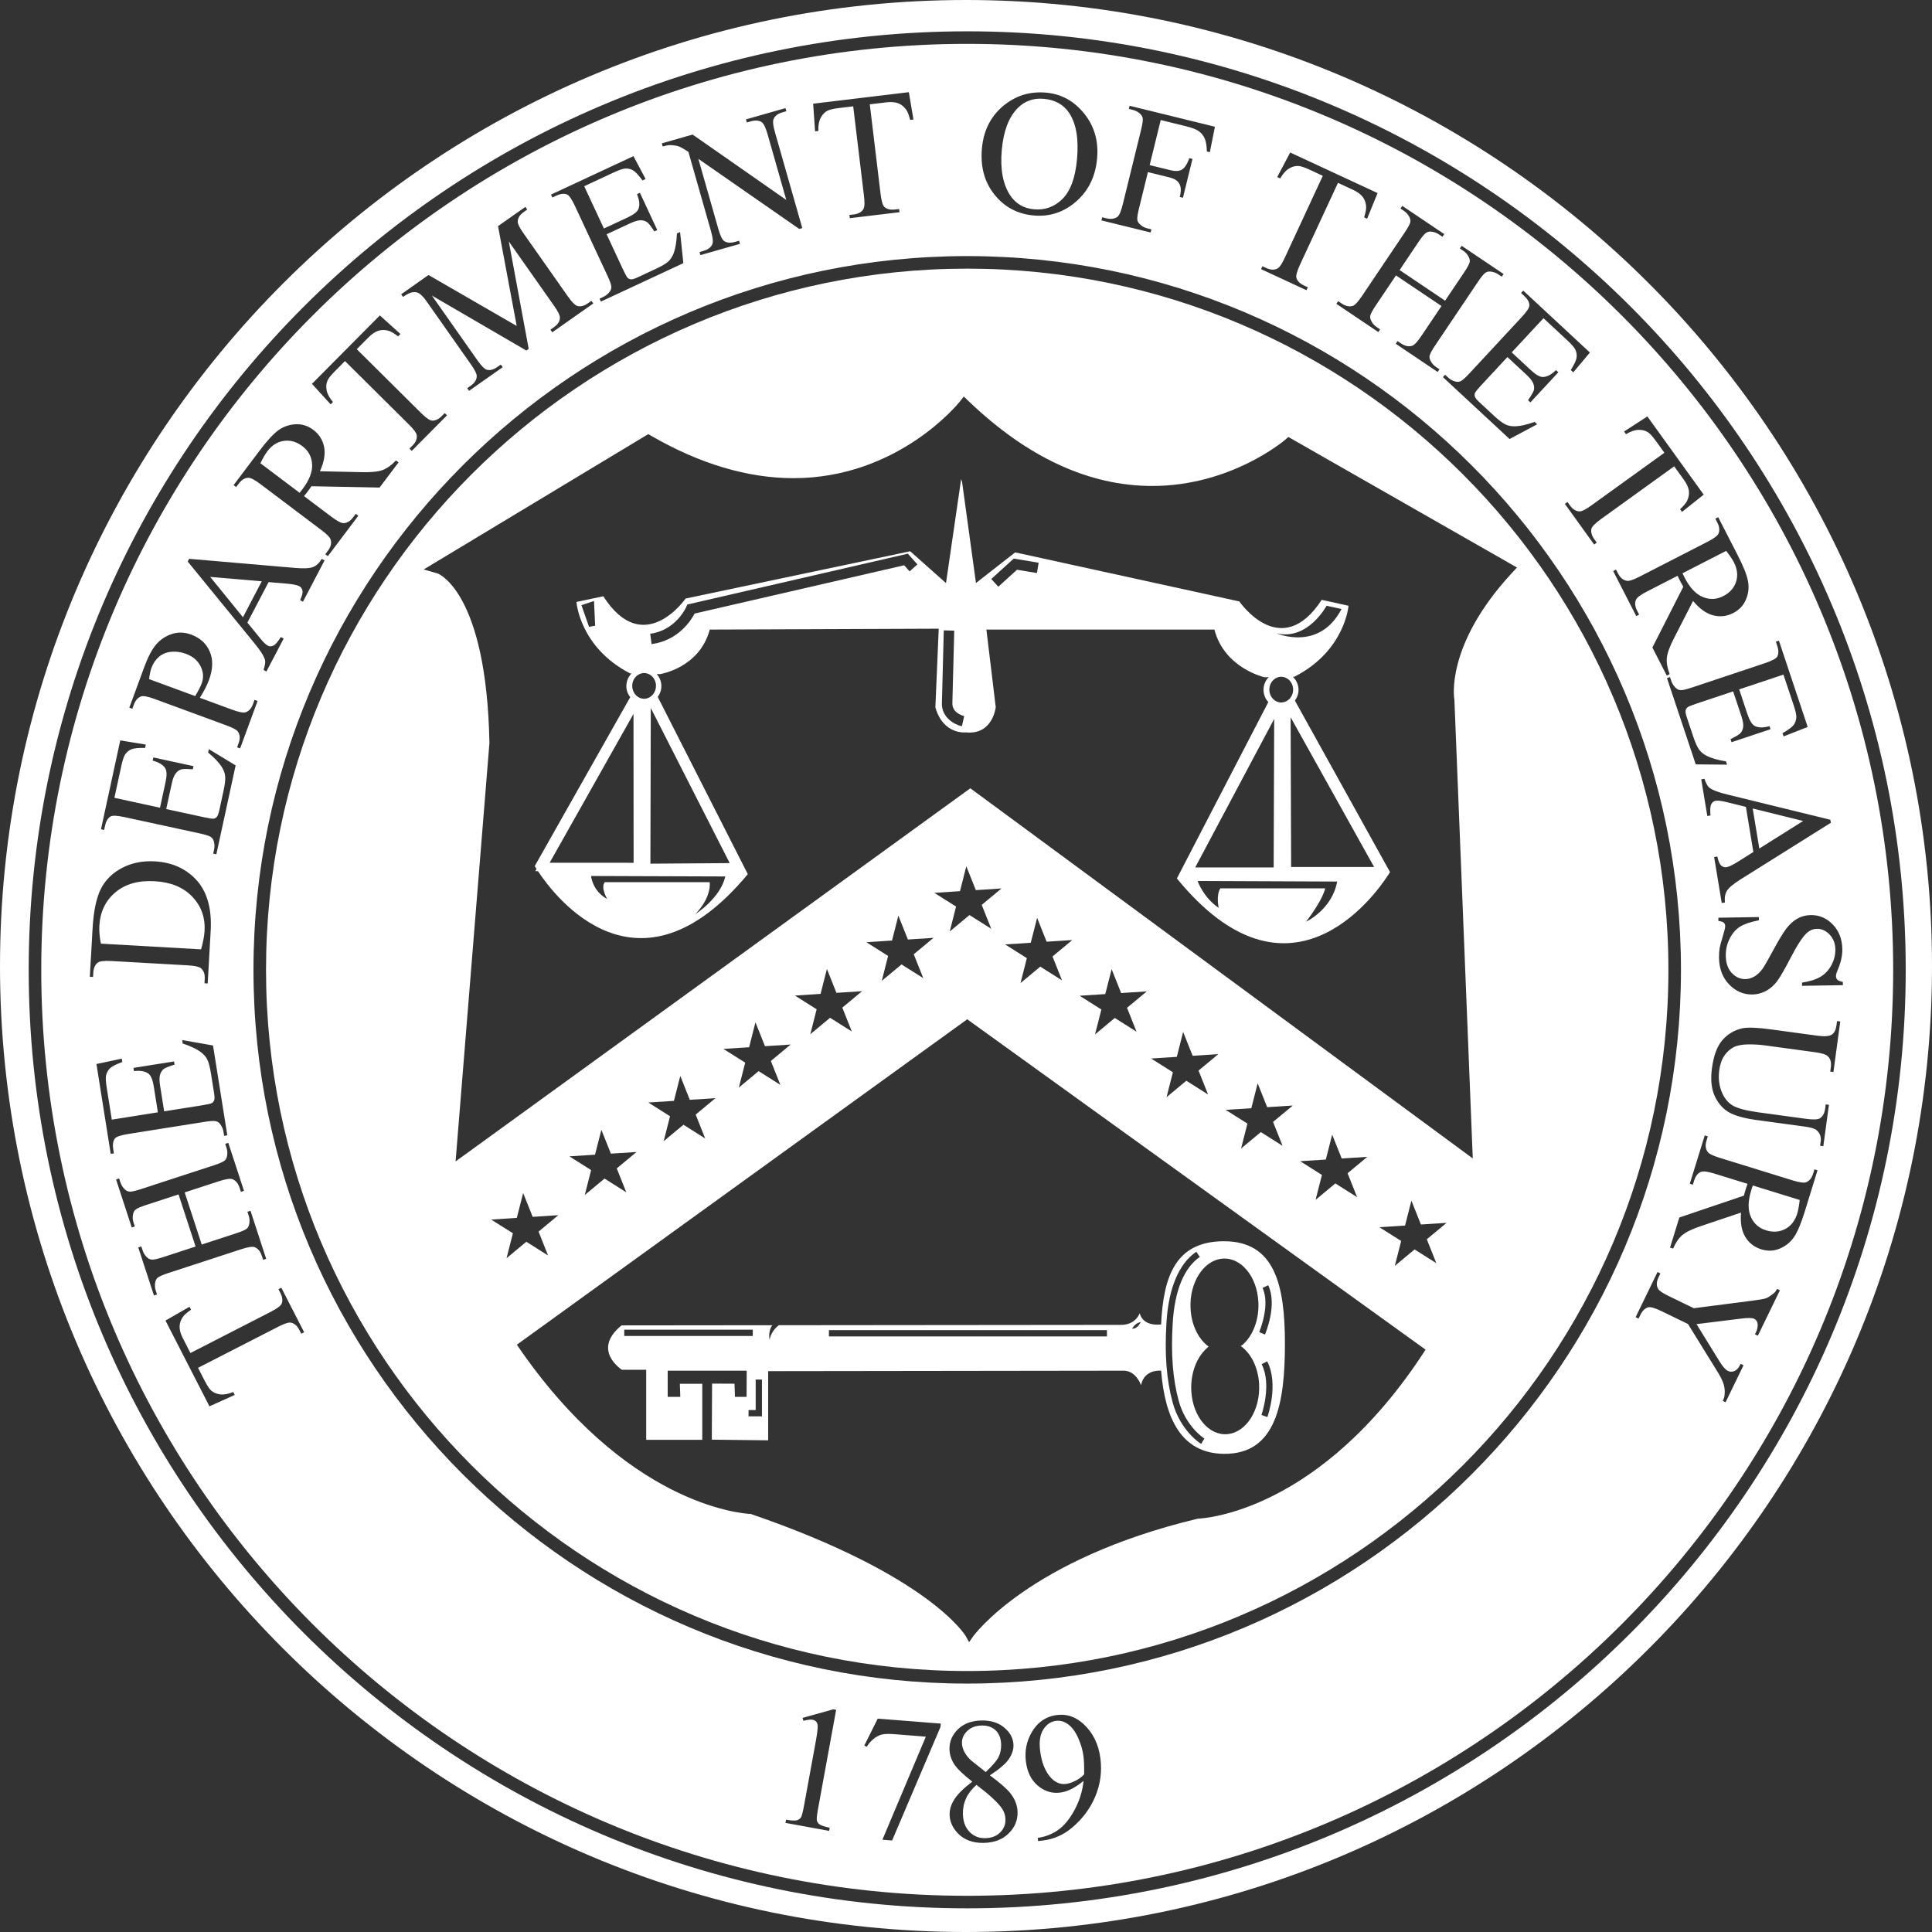 <?xml version="1.0" encoding="utf-8"?>
<!-- Generator: Adobe Illustrator 16.0.0, SVG Export Plug-In . SVG Version: 6.00 Build 0)  -->
<!DOCTYPE svg PUBLIC "-//W3C//DTD SVG 1.1//EN" "http://www.w3.org/Graphics/SVG/1.1/DTD/svg11.dtd">
<svg version="1.1" id="Layer_1" xmlns="http://www.w3.org/2000/svg" xmlns:xlink="http://www.w3.org/1999/xlink" x="0px" y="0px"
	 width="230.957px" height="230.957px" viewBox="0 0 230.957 230.957" enable-background="new 0 0 230.957 230.957"
	 xml:space="preserve">
<rect x="0" y="0" width="230.957" height="230.957" fill="#333333" stroke="none"/>
<g>
	<path fill="#FFFFFF" d="M115.624,32.114c-46.22,0-83.823,37.603-83.823,83.822c0,46.221,37.603,83.823,83.823,83.823
		c46.22,0,83.823-37.603,83.823-83.823S161.844,32.114,115.624,32.114z M58.714,145.789l3.068-0.199l0.757-2.979l1.138,2.854
		l3.067-0.2l-2.363,1.965l1.137,2.854l-2.599-1.642l-2.364,1.965l0.758-2.979L58.714,145.789z M143.195,181.546
		c-20.207,4.82-26.823,14.011-26.887,14.103l-0.459,0.658l-0.388-0.701c-0.058-0.102-4.352-7.299-25.703-14.619
		c-1.288-0.063-14.996-1.178-27.973-20.238l0.406-0.293l11.971-8.648l41.463-29.959l41.756,30.098l12.628,9.102l0.271,0.195
		l0.137,0.098C157.835,180.829,143.79,181.525,143.195,181.546z M74.868,142.532l-2.599-1.644l-2.364,1.967l0.759-2.979
		l-2.599-1.642l3.067-0.199l0.758-2.979l1.138,2.854l3.066-0.199l-2.363,1.964L74.868,142.532z M84.301,136.096l-2.598-1.642
		l-2.364,1.964l0.758-2.979l-2.599-1.642l3.067-0.198l0.759-2.979l1.136,2.854l3.068-0.199l-2.364,1.965L84.301,136.096z
		 M93.288,129.689l-2.599-1.643l-2.364,1.965l0.759-2.979l-2.599-1.641l3.067-0.201l0.758-2.979l1.137,2.854l3.068-0.197
		l-2.364,1.964L93.288,129.689z M101.829,123.311l-2.598-1.642l-2.364,1.964l0.758-2.979l-2.598-1.641l3.067-0.201l0.758-2.979
		l1.137,2.854l3.067-0.197l-2.364,1.964L101.829,123.311z M110.371,116.932l-2.599-1.641l-2.364,1.964l0.759-2.979l-2.599-1.64
		l3.067-0.201l0.758-2.979l1.138,2.856l3.066-0.2l-2.364,1.964L110.371,116.932z M118.495,111.031l-2.599-1.642l-2.363,1.963
		l0.758-2.978l-2.599-1.641l3.067-0.2l0.758-2.979l1.137,2.855l3.066-0.2l-2.363,1.964L118.495,111.031z M126.957,117.197
		l-2.598-1.642l-2.364,1.964l0.758-2.979l-2.599-1.641l3.066-0.201l0.76-2.978l1.137,2.854l3.066-0.199l-2.363,1.963
		L126.957,117.197z M135.866,123.333l-2.599-1.642l-2.365,1.965l0.759-2.979l-2.599-1.642l3.066-0.199l0.76-2.979l1.137,2.855
		l3.066-0.2l-2.363,1.965L135.866,123.333z M144.416,130.837l-2.6-1.642l-2.363,1.965l0.759-2.979l-2.601-1.642l3.068-0.2
		l0.758-2.979l1.138,2.854l3.067-0.2l-2.365,1.965L144.416,130.837z M153.324,136.977l-2.6-1.644l-2.363,1.964l0.759-2.979
		l-2.599-1.639l3.066-0.201l0.758-2.979l1.137,2.856l3.066-0.199l-2.363,1.963L153.324,136.977z M162.232,143.113l-2.6-1.643
		l-2.363,1.965l0.758-2.979l-2.598-1.642l3.065-0.198l0.758-2.979l1.14,2.854l3.064-0.2l-2.361,1.965L162.232,143.113z
		 M171.703,151.004l-2.6-1.643l-2.363,1.966l0.759-2.978l-2.599-1.643l3.064-0.2l0.76-2.979l1.137,2.854l3.068-0.198l-2.365,1.963
		L171.703,151.004z M173.852,83.567l0.012,0.114l2.195,54.801l-60.062-44.248L54.462,138.84l4.046-50.016
		c-0.34-18.095-6.145-20.258-6.203-20.274l-1.658-0.474l26.849-16.18l0.383,0.221c5.806,3.348,11.519,5.044,16.978,5.044
		c12.532,0,19.774-9.019,19.846-9.11l0.511-0.649l0.597,0.571c7.012,6.715,14.388,10.121,21.923,10.121
		c9.442,0,15.816-5.452,15.881-5.507l0.4-0.35l27.328,15.605l-0.64,0.692C172.745,77.147,173.839,83.504,173.852,83.567z"/>
	<path fill="#FFFFFF" d="M119.378,210.029c0.212-0.438,0.312-0.93,0.3-1.479c-0.016-0.727-0.232-1.293-0.65-1.695
		s-0.98-0.598-1.688-0.582c-0.707,0.017-1.277,0.232-1.712,0.651c-0.435,0.419-0.646,0.901-0.633,1.448
		c0.008,0.361,0.107,0.719,0.299,1.075s0.46,0.692,0.808,1.011l1.734,1.377C118.652,211.068,119.166,210.467,119.378,210.029z"/>
	<path fill="#FFFFFF" d="M123.613,25.02c1.32,0.119,2.455-0.298,3.408-1.25s1.529-2.537,1.729-4.755
		c0.217-2.405-0.097-4.241-0.937-5.508c-0.674-1.008-1.684-1.572-3.023-1.693c-1.258-0.113-2.309,0.263-3.152,1.127
		c-1.052,1.076-1.679,2.733-1.88,4.972c-0.207,2.294,0.125,4.104,0.995,5.429C121.423,24.349,122.375,24.909,123.613,25.02z"/>
	<path fill="#FFFFFF" d="M23.815,82.347c0.131-0.255,0.231-0.477,0.3-0.666c0.25-0.677,0.202-1.358-0.141-2.042
		c-0.343-0.684-0.932-1.18-1.765-1.486c-0.573-0.211-1.148-0.29-1.727-0.236c-0.578,0.054-1.068,0.25-1.47,0.59
		c-0.402,0.34-0.704,0.784-0.905,1.331c-0.122,0.332-0.217,0.781-0.285,1.348l5.509,2.027C23.523,82.89,23.685,82.602,23.815,82.347
		z"/>
	<path fill="#FFFFFF" d="M116.729,213.368c-0.564,0.498-0.979,1.034-1.245,1.612c-0.264,0.578-0.389,1.199-0.375,1.865
		c0.02,0.894,0.279,1.604,0.78,2.129c0.5,0.525,1.126,0.781,1.882,0.765c0.75-0.017,1.344-0.24,1.785-0.673
		c0.44-0.434,0.654-0.95,0.641-1.553c-0.01-0.5-0.151-0.943-0.424-1.332C119.266,215.458,118.25,214.52,116.729,213.368z"/>
	<path fill="#FFFFFF" d="M36.029,58.641c0.061-0.075,0.11-0.138,0.148-0.188c0.811-1.075,1.188-2.061,1.134-2.957
		s-0.441-1.617-1.162-2.159c-0.704-0.531-1.442-0.742-2.214-0.633c-0.772,0.108-1.432,0.525-1.979,1.251
		c-0.242,0.321-0.518,0.796-0.826,1.424l4.688,3.533C35.897,58.807,35.967,58.717,36.029,58.641z"/>
	<path fill="#FFFFFF" d="M24.038,113.487c0.244-0.868,0.383-1.601,0.417-2.196c0.091-1.607-0.398-2.973-1.467-4.097
		c-1.069-1.123-2.57-1.74-4.502-1.85c-1.947-0.11-3.511,0.332-4.693,1.328c-1.182,0.997-1.82,2.326-1.915,3.988
		c-0.036,0.624,0.025,1.34,0.181,2.148L24.038,113.487z"/>
	<path fill="#FFFFFF" d="M128.915,207.818c-0.323-0.744-0.72-1.299-1.187-1.658c-0.467-0.361-0.965-0.51-1.494-0.443
		c-0.612,0.076-1.114,0.417-1.508,1.024c-0.393,0.606-0.521,1.454-0.387,2.541c0.18,1.45,0.626,2.548,1.34,3.291
		c0.521,0.534,1.107,0.764,1.762,0.682c0.315-0.039,0.682-0.159,1.096-0.364c0.415-0.205,0.771-0.467,1.064-0.783
		c0.015-0.908-0.014-1.631-0.08-2.168C129.439,209.271,129.236,208.564,128.915,207.818z"/>
	<path fill="#FFFFFF" d="M209.426,142.041c-0.031,0.091-0.057,0.167-0.074,0.229c-0.397,1.285-0.42,2.34-0.064,3.166
		c0.355,0.824,0.963,1.371,1.824,1.638c0.843,0.261,1.607,0.208,2.298-0.155s1.17-0.98,1.438-1.85
		c0.117-0.385,0.217-0.924,0.293-1.619l-5.606-1.734C209.495,141.839,209.459,141.948,209.426,142.041z"/>
	<path fill="#FFFFFF" d="M115.624,5.244C54.588,5.244,4.931,54.9,4.931,115.936c0,61.037,49.657,110.693,110.693,110.693
		c61.037,0,110.692-49.656,110.692-110.693C226.316,54.9,176.661,5.244,115.624,5.244z M220.236,113.462
		c0.013,0.749-0.159,1.547-0.514,2.392c-0.168,0.392-0.25,0.667-0.246,0.826c0.002,0.182,0.06,0.328,0.168,0.44
		c0.109,0.112,0.328,0.2,0.654,0.265l0.006,0.385l-4.88,0.08l-0.007-0.385c0.936-0.141,1.678-0.377,2.227-0.708
		c0.551-0.331,0.982-0.798,1.299-1.4c0.318-0.602,0.472-1.222,0.461-1.86c-0.012-0.721-0.241-1.314-0.69-1.779
		c-0.446-0.465-0.952-0.691-1.515-0.683c-0.432,0.007-0.819,0.162-1.17,0.466c-0.514,0.439-1.189,1.474-2.03,3.104
		c-0.687,1.33-1.215,2.238-1.585,2.728c-0.37,0.487-0.811,0.866-1.318,1.135c-0.51,0.269-1.046,0.407-1.607,0.417
		c-1.067,0.018-1.995-0.383-2.781-1.199c-0.787-0.815-1.191-1.876-1.213-3.182c-0.006-0.408,0.02-0.795,0.074-1.156
		c0.031-0.215,0.15-0.663,0.358-1.344c0.207-0.68,0.31-1.109,0.308-1.289c-0.004-0.174-0.058-0.311-0.162-0.409
		c-0.106-0.099-0.322-0.17-0.649-0.214l-0.007-0.385l4.84-0.078l0.006,0.385c-1.01,0.197-1.764,0.452-2.262,0.766
		s-0.908,0.787-1.23,1.42c-0.324,0.633-0.479,1.324-0.467,2.074c0.014,0.867,0.254,1.548,0.721,2.042
		c0.465,0.496,1.011,0.738,1.636,0.729c0.347-0.006,0.694-0.106,1.047-0.303c0.351-0.197,0.675-0.499,0.974-0.906
		c0.204-0.273,0.635-1.02,1.291-2.238c0.657-1.218,1.184-2.085,1.576-2.602c0.395-0.516,0.832-0.91,1.313-1.182
		c0.48-0.271,1.015-0.412,1.597-0.422c1.015-0.016,1.892,0.358,2.637,1.123C219.834,111.28,220.216,112.262,220.236,113.462z
		 M218.867,98.355l-10.782,6.761c-0.864,0.545-1.412,0.998-1.637,1.362c-0.226,0.364-0.308,0.833-0.246,1.407l-0.382,0.063
		l-0.907-5.493l0.381-0.063c0.119,0.55,0.272,0.91,0.463,1.079c0.19,0.169,0.397,0.235,0.623,0.198
		c0.302-0.051,0.754-0.266,1.358-0.647l1.863-1.173l-0.891-5.391l-2.354-0.582c-0.58-0.144-1.004-0.193-1.271-0.149
		c-0.213,0.035-0.383,0.167-0.51,0.396s-0.16,0.682-0.097,1.361l-0.381,0.063l-0.725-4.385l0.38-0.063
		c0.198,0.565,0.396,0.919,0.587,1.063c0.387,0.294,1.117,0.571,2.194,0.829l12.269,3.004L218.867,98.355z M212.45,78.5
		c0.185-0.325,0.185-0.763,0-1.316l-0.158-0.474l0.365-0.122l3.442,10.317l-2.883,1.126l-0.129-0.385
		c0.658-0.373,1.092-0.688,1.299-0.943s0.324-0.571,0.354-0.946c0.011-0.296-0.096-0.777-0.316-1.441l-1.226-3.672l-5.291,1.766
		l0.981,2.942c0.254,0.763,0.539,1.235,0.855,1.415c0.416,0.241,1.014,0.254,1.79,0.039l0.122,0.365l-4.66,1.555l-0.121-0.365
		c0.62-0.31,1.008-0.542,1.161-0.695c0.19-0.195,0.307-0.45,0.349-0.764c0.041-0.314-0.031-0.75-0.218-1.31l-0.981-2.942
		l-4.412,1.473c-0.594,0.198-0.944,0.344-1.056,0.439c-0.11,0.096-0.183,0.222-0.214,0.379c-0.031,0.157,0.014,0.419,0.137,0.788
		L202.398,88c0.252,0.757,0.488,1.289,0.709,1.596c0.22,0.307,0.535,0.567,0.951,0.78c0.543,0.271,1.299,0.484,2.264,0.638
		l0.133,0.395l-3.742-0.035l-3.441-10.317l0.364-0.122l0.158,0.474c0.104,0.316,0.281,0.59,0.526,0.823
		c0.177,0.175,0.382,0.266,0.617,0.271s0.681-0.101,1.33-0.318l8.698-2.902C211.814,78.998,212.311,78.738,212.45,78.5z
		 M205.299,62.477l-0.242-0.472l0.344-0.176l2.345,4.575c0.685,1.333,1.092,2.367,1.221,3.099c0.132,0.732,0.048,1.453-0.248,2.162
		c-0.295,0.709-0.804,1.249-1.526,1.619c-0.771,0.396-1.57,0.487-2.396,0.275s-1.627-0.786-2.403-1.721l-2.272,4.44
		c-0.522,1.017-0.812,1.808-0.864,2.373s0.059,1.209,0.336,1.933l-0.343,0.175l-1.72-3.353l3.693-7.261
		c-0.175-0.308-0.313-0.562-0.414-0.759c-0.041-0.081-0.084-0.167-0.127-0.262c-0.045-0.095-0.09-0.192-0.135-0.294l-3.648,1.871
		c-0.791,0.405-1.235,0.744-1.34,1.015c-0.15,0.374-0.105,0.795,0.135,1.265l0.252,0.491l-0.344,0.176l-2.759-5.381l0.343-0.176
		l0.242,0.472c0.272,0.531,0.641,0.822,1.104,0.874c0.258,0.031,0.744-0.136,1.462-0.503l8.112-4.16
		c0.789-0.405,1.236-0.743,1.338-1.014C205.59,63.38,205.543,62.952,205.299,62.477z M198.967,54.125l-0.992-1.376
		c-0.385-0.535-0.697-0.886-0.938-1.055c-0.317-0.215-0.703-0.318-1.158-0.307c-0.453,0.011-0.953,0.183-1.5,0.517l-0.229-0.321
		l2.781-1.8l6.735,9.347l-2.593,2.062l-0.231-0.321c0.429-0.403,0.705-0.73,0.83-0.983c0.201-0.41,0.274-0.815,0.222-1.217
		c-0.056-0.402-0.252-0.839-0.594-1.312l-1.162-1.613l-8.746,6.305c-0.703,0.507-1.089,0.899-1.152,1.177
		c-0.082,0.384,0.037,0.799,0.357,1.243l0.284,0.397l-0.313,0.225l-3.498-4.854l0.313-0.225l0.291,0.405
		c0.351,0.484,0.743,0.722,1.183,0.713c0.27-0.006,0.725-0.24,1.367-0.703L198.967,54.125z M182.093,34.74l7.968,7.402l-1.987,2.371
		l-0.298-0.276c0.397-0.643,0.627-1.126,0.687-1.45c0.06-0.324,0.013-0.657-0.144-1c-0.133-0.265-0.457-0.636-0.969-1.113
		l-2.838-2.635l-3.797,4.087l2.273,2.111c0.59,0.547,1.066,0.825,1.43,0.831c0.48,0.011,1.012-0.263,1.59-0.825l0.281,0.262
		l-3.344,3.599l-0.281-0.262c0.396-0.569,0.625-0.958,0.688-1.167c0.072-0.263,0.053-0.542-0.062-0.837
		c-0.115-0.295-0.388-0.644-0.819-1.045l-2.271-2.111l-3.166,3.409c-0.426,0.458-0.663,0.755-0.715,0.892
		c-0.051,0.137-0.055,0.282-0.006,0.435c0.047,0.153,0.213,0.362,0.498,0.626l1.754,1.629c0.584,0.543,1.047,0.896,1.388,1.061
		c0.34,0.165,0.741,0.24,1.208,0.228c0.607-0.022,1.371-0.198,2.293-0.526l0.306,0.283l-3.301,1.764l-7.97-7.402l0.263-0.282
		l0.366,0.34c0.244,0.227,0.529,0.383,0.855,0.469c0.238,0.07,0.463,0.051,0.672-0.058c0.211-0.108,0.549-0.414,1.017-0.917
		l6.239-6.718c0.609-0.656,0.918-1.121,0.929-1.396c0.006-0.374-0.205-0.758-0.632-1.155l-0.366-0.34L182.093,34.74z
		 M167.633,24.611l5.018,3.375l-0.215,0.319l-0.424-0.285c-0.275-0.186-0.582-0.296-0.92-0.33c-0.24-0.028-0.457,0.029-0.652,0.169
		c-0.194,0.141-0.485,0.499-0.873,1.075l-2.254,3.35l5.439,3.66l2.254-3.35c0.402-0.599,0.631-1.018,0.684-1.259
		c0.039-0.182,0.002-0.388-0.112-0.615c-0.154-0.305-0.369-0.55-0.646-0.736l-0.416-0.279l0.215-0.319l5.01,3.37l-0.215,0.319
		l-0.416-0.279c-0.274-0.186-0.582-0.296-0.918-0.33c-0.248-0.032-0.467,0.023-0.657,0.166c-0.192,0.143-0.481,0.502-0.869,1.077
		l-5.084,7.556c-0.397,0.593-0.625,1.01-0.679,1.25c-0.038,0.183-0.004,0.386,0.104,0.609c0.16,0.309,0.38,0.556,0.655,0.742
		l0.415,0.279l-0.216,0.32l-5.008-3.37l0.215-0.319l0.414,0.279c0.479,0.321,0.92,0.415,1.33,0.28
		c0.268-0.087,0.638-0.482,1.109-1.185l2.4-3.566l-5.44-3.66l-2.399,3.566c-0.397,0.593-0.625,1.01-0.678,1.25
		c-0.039,0.183-0.002,0.388,0.112,0.615c0.155,0.305,0.37,0.55,0.646,0.736l0.424,0.285l-0.215,0.32l-5.018-3.376l0.217-0.32
		l0.414,0.279c0.482,0.326,0.93,0.421,1.338,0.286c0.262-0.091,0.629-0.488,1.103-1.19l5.084-7.556
		c0.401-0.599,0.631-1.018,0.684-1.258c0.039-0.183,0.005-0.386-0.104-0.61c-0.16-0.309-0.379-0.556-0.655-0.742l-0.414-0.279
		L167.633,24.611z M150.913,31.825l0.453,0.21c0.542,0.251,1.002,0.266,1.38,0.044c0.23-0.137,0.516-0.564,0.848-1.282l4.539-9.78
		l-1.537-0.714c-0.6-0.277-1.045-0.431-1.337-0.459c-0.383-0.032-0.77,0.067-1.159,0.299c-0.391,0.232-0.742,0.627-1.057,1.186
		l-0.357-0.167l1.545-2.932l10.449,4.851l-1.252,3.067l-0.357-0.167c0.176-0.561,0.256-0.982,0.242-1.264
		c-0.025-0.456-0.16-0.845-0.404-1.168c-0.244-0.323-0.631-0.608-1.158-0.854l-1.805-0.837l-4.538,9.78
		c-0.365,0.787-0.509,1.317-0.429,1.591c0.117,0.375,0.424,0.679,0.92,0.909l0.443,0.206l-0.162,0.349l-5.429-2.519L150.913,31.825z
		 M131.76,25.975l0.486,0.119c0.564,0.139,1.018,0.075,1.354-0.192c0.215-0.176,0.424-0.675,0.625-1.497l2.176-8.854
		c0.17-0.694,0.24-1.163,0.207-1.407c-0.026-0.185-0.129-0.364-0.309-0.536c-0.25-0.233-0.54-0.39-0.869-0.471l-0.486-0.119
		l0.093-0.374l10.198,2.505l-0.608,3.044l-0.354-0.087c-0.019-0.683-0.105-1.203-0.266-1.561c-0.158-0.356-0.393-0.645-0.699-0.863
		c-0.307-0.218-0.816-0.415-1.531-0.591l-3.021-0.742l-1.322,5.387l2.495,0.613c0.572,0.141,1.023,0.118,1.353-0.07
		c0.328-0.187,0.627-0.644,0.898-1.371L142.552,19l-1.14,4.639l-0.374-0.092c0.124-0.534,0.149-0.941,0.08-1.223
		c-0.069-0.282-0.205-0.513-0.407-0.695c-0.202-0.182-0.531-0.329-0.99-0.442l-2.496-0.613l-1.058,4.306
		c-0.171,0.694-0.24,1.163-0.207,1.407c0.026,0.185,0.133,0.365,0.317,0.539c0.257,0.234,0.548,0.392,0.871,0.471l0.494,0.122
		l-0.092,0.374l-5.883-1.445L131.76,25.975z M117.382,17.74c0.201-2.232,1.125-3.984,2.772-5.257
		c1.43-1.104,3.063-1.574,4.902-1.408c1.823,0.164,3.342,1,4.555,2.505c1.213,1.506,1.726,3.295,1.539,5.368
		c-0.192,2.135-1.025,3.847-2.5,5.136s-3.17,1.847-5.084,1.674c-1.935-0.174-3.498-1.008-4.69-2.502
		C117.684,21.762,117.186,19.924,117.382,17.74z M108.646,11.019l0.55,3.268l-0.393,0.047c-0.146-0.569-0.298-0.97-0.459-1.203
		c-0.262-0.374-0.582-0.634-0.959-0.781c-0.377-0.146-0.855-0.186-1.434-0.116l-1.974,0.237l1.288,10.705
		c0.104,0.861,0.261,1.387,0.473,1.579c0.297,0.258,0.717,0.354,1.261,0.288l0.486-0.058l0.046,0.382l-5.941,0.715l-0.046-0.382
		l0.496-0.06c0.593-0.071,0.991-0.301,1.196-0.689c0.125-0.239,0.14-0.751,0.046-1.536l-1.288-10.705l-1.685,0.203
		c-0.654,0.079-1.113,0.183-1.377,0.313c-0.342,0.174-0.619,0.462-0.829,0.865c-0.21,0.402-0.301,0.924-0.273,1.563l-0.393,0.047
		l-0.23-3.306L108.646,11.019z M82.798,16.086l11.198,7.816l-2.23-7.827c-0.237-0.834-0.479-1.328-0.725-1.482
		c-0.327-0.209-0.757-0.239-1.291-0.086l-0.471,0.134l-0.105-0.37l4.725-1.346l0.105,0.37l-0.48,0.137
		c-0.574,0.164-0.932,0.453-1.073,0.869c-0.086,0.255-0.021,0.763,0.196,1.524l3.259,11.44l-0.36,0.103l-12.062-8.381l2.381,8.358
		c0.237,0.834,0.476,1.329,0.715,1.484c0.333,0.208,0.764,0.237,1.291,0.087l0.48-0.137l0.106,0.371l-4.725,1.346l-0.105-0.371
		l0.47-0.134c0.581-0.166,0.942-0.456,1.083-0.871c0.086-0.255,0.021-0.764-0.196-1.524l-2.689-9.438
		c-0.525-0.349-0.91-0.567-1.155-0.656c-0.245-0.089-0.583-0.141-1.013-0.155c-0.21-0.005-0.513,0.049-0.906,0.161l-0.105-0.37
		L82.798,16.086z M75.728,18.666l1.447,2.736l-0.368,0.171c-0.445-0.611-0.807-1.005-1.084-1.182
		c-0.278-0.177-0.604-0.258-0.98-0.244c-0.295,0.023-0.761,0.183-1.396,0.479l-3.509,1.635l2.356,5.056l2.811-1.31
		c0.729-0.34,1.166-0.677,1.309-1.011c0.192-0.441,0.137-1.036-0.165-1.783l0.349-0.163l2.075,4.453l-0.349,0.163
		c-0.378-0.582-0.652-0.94-0.822-1.075c-0.216-0.167-0.482-0.253-0.798-0.259c-0.316-0.005-0.742,0.116-1.276,0.365l-2.812,1.31
		l1.965,4.217c0.264,0.566,0.449,0.898,0.557,0.998c0.107,0.099,0.241,0.156,0.4,0.169c0.159,0.014,0.415-0.062,0.768-0.226
		l2.169-1.011c0.723-0.337,1.225-0.632,1.505-0.885c0.28-0.253,0.502-0.598,0.666-1.034c0.208-0.571,0.334-1.345,0.376-2.322
		l0.377-0.176l0.391,3.722l-9.858,4.594l-0.163-0.349l0.453-0.211c0.302-0.141,0.554-0.346,0.757-0.617
		c0.154-0.194,0.221-0.409,0.199-0.644c-0.021-0.235-0.177-0.664-0.467-1.286l-3.873-8.311c-0.378-0.812-0.693-1.273-0.944-1.386
		c-0.344-0.146-0.78-0.096-1.308,0.15l-0.453,0.211l-0.163-0.35L75.728,18.666z M51.227,32.876l10.541,6.087l-2.232-11.93
		l3.269-2.299l0.221,0.315l-0.4,0.281c-0.494,0.348-0.739,0.741-0.736,1.179c0.003,0.27,0.232,0.728,0.687,1.375l5.304,7.543
		c0.499,0.709,0.89,1.096,1.172,1.16c0.377,0.091,0.793-0.023,1.248-0.343l0.4-0.281l0.222,0.315l-4.903,3.448l-0.222-0.315
		l0.409-0.288c0.494-0.347,0.736-0.738,0.727-1.173c-0.003-0.27-0.231-0.728-0.687-1.375l-5.424-7.713l2.379,12.844l-0.281,0.198
		L51.628,35.33l5.424,7.713c0.499,0.709,0.887,1.098,1.164,1.167c0.377,0.09,0.793-0.024,1.247-0.343l0.409-0.287l0.222,0.315
		l-4.018,2.826l-0.222-0.315l0.409-0.288c0.488-0.343,0.73-0.734,0.727-1.173c-0.003-0.27-0.231-0.728-0.687-1.375l-5.305-7.542
		c-0.359-0.511-0.675-0.84-0.948-0.987c-0.195-0.108-0.438-0.144-0.729-0.104c-0.291,0.039-0.671,0.224-1.143,0.556l-0.221-0.315
		L51.227,32.876z M45.41,37.707l2.459,2.221l-0.279,0.281c-0.467-0.356-0.836-0.576-1.106-0.658
		c-0.438-0.131-0.85-0.137-1.237-0.018c-0.387,0.119-0.786,0.386-1.196,0.799l-1.4,1.411l7.652,7.596
		c0.616,0.611,1.066,0.926,1.35,0.944c0.393,0.018,0.782-0.167,1.168-0.556l0.344-0.347l0.273,0.271l-4.216,4.248l-0.273-0.271
		l0.352-0.354c0.42-0.423,0.591-0.851,0.51-1.282c-0.05-0.265-0.355-0.676-0.917-1.233l-7.652-7.596l-1.195,1.204
		c-0.464,0.468-0.76,0.835-0.886,1.1c-0.161,0.349-0.198,0.747-0.113,1.192c0.085,0.446,0.337,0.912,0.756,1.396l-0.279,0.281
		l-2.231-2.45L45.41,37.707z M31.017,53.887c0.902-1.197,1.654-2.014,2.257-2.45c0.603-0.437,1.287-0.676,2.054-0.72
		c0.767-0.043,1.475,0.179,2.123,0.668c0.693,0.522,1.124,1.201,1.293,2.037s0.002,1.807-0.501,2.913l4.987,0.109
		c1.144,0.028,1.981-0.058,2.513-0.256c0.532-0.198,1.063-0.58,1.593-1.145l0.308,0.231l-2.268,3.009l-8.145-0.157
		c-0.202,0.291-0.37,0.525-0.503,0.703c-0.054,0.072-0.114,0.148-0.179,0.229s-0.134,0.164-0.207,0.248l3.275,2.468
		c0.709,0.535,1.208,0.789,1.497,0.763c0.403-0.026,0.763-0.25,1.08-0.672l0.332-0.44l0.308,0.232l-3.64,4.829l-0.308-0.231
		l0.319-0.424c0.359-0.476,0.461-0.934,0.305-1.373c-0.084-0.246-0.447-0.611-1.09-1.095l-7.28-5.487
		c-0.709-0.535-1.208-0.789-1.497-0.763c-0.407,0.032-0.771,0.262-1.092,0.688l-0.319,0.424l-0.308-0.232L31.017,53.887z
		 M22.609,66.802l12.679,1.09c1.02,0.087,1.729,0.053,2.127-0.103c0.398-0.155,0.747-0.48,1.044-0.975l0.341,0.179l-2.582,4.934
		l-0.341-0.179c0.236-0.511,0.329-0.891,0.279-1.14c-0.05-0.249-0.176-0.427-0.379-0.533c-0.271-0.142-0.762-0.242-1.475-0.302
		l-2.194-0.185l-2.534,4.841l1.53,1.881c0.376,0.463,0.684,0.757,0.924,0.883c0.191,0.1,0.406,0.097,0.645-0.009
		c0.239-0.106,0.538-0.449,0.896-1.029l0.341,0.179l-2.061,3.938l-0.341-0.179c0.181-0.571,0.238-0.972,0.171-1.203
		c-0.131-0.468-0.549-1.128-1.253-1.983l-7.989-9.783L22.609,66.802z M17.245,79.741c0.436-1.185,0.902-2.075,1.397-2.668
		c0.496-0.594,1.12-1.019,1.872-1.274c0.752-0.255,1.525-0.237,2.32,0.055c1.081,0.397,1.829,1.077,2.244,2.04
		s0.383,2.094-0.096,3.396c-0.118,0.319-0.267,0.656-0.449,1.01c-0.182,0.354-0.397,0.727-0.644,1.116l3.858,1.419
		c0.833,0.307,1.385,0.406,1.654,0.298c0.377-0.142,0.658-0.463,0.843-0.965l0.187-0.508l0.361,0.133l-2.088,5.675l-0.361-0.133
		l0.183-0.499c0.206-0.56,0.171-1.027-0.105-1.402c-0.154-0.205-0.608-0.446-1.364-0.724L18.5,83.563
		c-0.833-0.307-1.383-0.409-1.65-0.308c-0.38,0.148-0.663,0.474-0.847,0.975l-0.184,0.498l-0.361-0.133L17.245,79.741z
		 M14.376,88.508l3.054,0.502l-0.086,0.396c-0.756-0.015-1.289,0.035-1.598,0.149c-0.309,0.114-0.571,0.325-0.787,0.633
		c-0.161,0.249-0.315,0.716-0.463,1.401l-0.821,3.784l5.452,1.183l0.657-3.031c0.171-0.787,0.166-1.338-0.014-1.654
		c-0.236-0.42-0.742-0.736-1.52-0.947l0.082-0.376l4.801,1.041l-0.082,0.376c-0.692-0.051-1.143-0.049-1.354,0.004
		c-0.264,0.071-0.494,0.23-0.689,0.479c-0.195,0.249-0.356,0.661-0.481,1.237l-0.657,3.031l4.546,0.986
		c0.61,0.132,0.987,0.186,1.131,0.16c0.144-0.026,0.27-0.098,0.377-0.216s0.202-0.368,0.285-0.748l0.507-2.339
		c0.169-0.779,0.238-1.357,0.206-1.734c-0.032-0.376-0.172-0.761-0.42-1.156c-0.33-0.512-0.87-1.08-1.622-1.704l0.088-0.407
		l3.2,1.94l-2.305,10.628l-0.376-0.082l0.106-0.488c0.07-0.325,0.06-0.651-0.033-0.976c-0.062-0.241-0.192-0.423-0.392-0.548
		s-0.636-0.26-1.307-0.406L14.9,97.683c-0.875-0.189-1.433-0.218-1.674-0.086c-0.324,0.185-0.548,0.563-0.672,1.132l-0.105,0.488
		l-0.376-0.082L14.376,88.508z M11.123,116.79l-0.384-0.021l0.325-5.736c0.12-2.105,0.449-3.693,0.989-4.765
		c0.54-1.072,1.387-1.909,2.54-2.515c1.153-0.605,2.46-0.866,3.922-0.783c1.96,0.111,3.565,0.799,4.813,2.065
		c1.393,1.42,2.012,3.499,1.857,6.234l-0.357,6.297l-0.384-0.021l0.03-0.529c0.034-0.597-0.133-1.029-0.5-1.301
		c-0.22-0.165-0.728-0.271-1.525-0.315l-9.103-0.516c-0.879-0.051-1.436,0.016-1.668,0.197c-0.32,0.253-0.495,0.646-0.525,1.18
		L11.123,116.79z M13.536,137.381l0.079,0.493l-0.38,0.062l-1.706-10.742l3.028-0.639l0.063,0.4c-0.71,0.26-1.188,0.5-1.435,0.719
		c-0.246,0.219-0.414,0.51-0.504,0.875c-0.059,0.291-0.034,0.781,0.076,1.475l0.607,3.822l5.509-0.875l-0.486-3.063
		c-0.126-0.795-0.331-1.307-0.613-1.536c-0.372-0.306-0.958-0.417-1.76-0.331l-0.061-0.381l4.852-0.771l0.06,0.381
		c-0.663,0.205-1.083,0.369-1.259,0.496c-0.22,0.16-0.376,0.394-0.469,0.695c-0.092,0.303-0.092,0.746,0,1.328l0.487,3.063
		l4.594-0.729c0.617-0.1,0.988-0.186,1.113-0.262c0.125-0.075,0.216-0.188,0.273-0.338c0.057-0.15,0.055-0.416-0.006-0.801
		l-0.375-2.363c-0.125-0.789-0.271-1.352-0.438-1.69c-0.166-0.338-0.436-0.646-0.811-0.925c-0.492-0.357-1.202-0.689-2.129-1
		l-0.065-0.411l3.686,0.647l1.707,10.74l-0.38,0.062l-0.079-0.494c-0.052-0.328-0.18-0.627-0.385-0.897
		c-0.145-0.201-0.333-0.324-0.564-0.367c-0.232-0.045-0.687-0.012-1.365,0.096l-9.056,1.438c-0.884,0.142-1.415,0.316-1.592,0.527
		C13.517,136.373,13.445,136.805,13.536,137.381z M18.615,154.27l0.155,0.477l-0.366,0.12l-1.877-5.748l0.366-0.12l0.158,0.484
		c0.104,0.316,0.277,0.593,0.522,0.826c0.172,0.17,0.378,0.26,0.619,0.269c0.24,0.01,0.69-0.095,1.35-0.31l3.838-1.254l-2.036-6.231
		l-3.838,1.254c-0.686,0.223-1.124,0.414-1.313,0.569c-0.143,0.121-0.24,0.306-0.29,0.556c-0.066,0.336-0.047,0.661,0.057,0.979
		l0.155,0.475l-0.366,0.119l-1.874-5.738l0.366-0.119l0.155,0.475c0.104,0.316,0.277,0.592,0.521,0.826
		c0.175,0.178,0.381,0.269,0.621,0.273c0.24,0.005,0.688-0.1,1.348-0.314l8.657-2.826c0.679-0.223,1.114-0.412,1.304-0.567
		c0.143-0.12,0.241-0.302,0.293-0.545c0.063-0.343,0.043-0.673-0.06-0.988l-0.155-0.476l0.366-0.118l1.874,5.737l-0.366,0.119
		l-0.155-0.475c-0.179-0.548-0.471-0.895-0.876-1.039c-0.265-0.096-0.799-0.014-1.604,0.25l-4.086,1.334l2.036,6.232l4.085-1.334
		c0.68-0.221,1.114-0.41,1.304-0.567c0.144-0.12,0.24-0.306,0.29-0.556c0.066-0.334,0.047-0.66-0.057-0.978l-0.158-0.483
		l0.366-0.121l1.877,5.748l-0.366,0.121l-0.155-0.477c-0.181-0.554-0.474-0.902-0.879-1.048c-0.263-0.09-0.796-0.004-1.601,0.26
		l-8.657,2.826c-0.686,0.226-1.124,0.415-1.313,0.572c-0.144,0.118-0.241,0.301-0.293,0.545
		C18.492,153.625,18.512,153.954,18.615,154.27z M36.015,159.434l-0.228-0.444c-0.272-0.531-0.626-0.825-1.061-0.884
		c-0.267-0.033-0.752,0.129-1.457,0.49l-9.595,4.918l0.774,1.51c0.301,0.588,0.558,0.981,0.771,1.185
		c0.282,0.263,0.648,0.42,1.099,0.479c0.45,0.057,0.971-0.039,1.561-0.287l0.18,0.354l-3.021,1.361l-5.256-10.252l2.874-1.649
		l0.181,0.353c-0.484,0.334-0.807,0.615-0.969,0.849c-0.26,0.375-0.393,0.765-0.4,1.17c-0.007,0.404,0.123,0.866,0.389,1.386
		l0.907,1.77l9.595-4.92c0.772-0.396,1.211-0.727,1.317-0.99c0.139-0.367,0.083-0.795-0.167-1.283l-0.223-0.436l0.343-0.176
		l2.73,5.325L36.015,159.434z M97.645,217.575c0.03,0.202,0.138,0.373,0.323,0.514c0.186,0.14,0.591,0.272,1.216,0.401l-0.069,0.378
		l-5.215-0.953l0.069-0.379c0.657,0.106,1.09,0.128,1.299,0.063c0.209-0.063,0.366-0.174,0.472-0.326
		c0.105-0.153,0.234-0.646,0.386-1.479l1.369-7.484c0.184-1.008,0.269-1.662,0.253-1.961c-0.008-0.227-0.065-0.402-0.173-0.527
		c-0.107-0.127-0.25-0.204-0.427-0.237c-0.252-0.045-0.623-0.004-1.111,0.125l-0.096-0.346l3.675-1.028l0.338,0.063l-2.141,11.707
		C97.671,216.881,97.614,217.372,97.645,217.575z M112.429,206.441l-5.784,13.578l-1.161-0.092l5.195-12.322l-3.865-0.305
		c-0.781-0.061-1.344-0.012-1.69,0.148c-0.605,0.271-1.11,0.727-1.515,1.361l-0.292-0.139l1.609-3.22l7.534,0.594L112.429,206.441z
		 M120.566,219.184c-0.739,0.721-1.723,1.094-2.948,1.121c-1.337,0.028-2.389-0.367-3.156-1.188
		c-0.611-0.659-0.925-1.388-0.942-2.185c-0.014-0.623,0.182-1.246,0.588-1.869c0.406-0.621,1.113-1.314,2.123-2.078
		c-1.136-0.891-1.872-1.608-2.206-2.155c-0.334-0.548-0.508-1.119-0.521-1.715c-0.02-0.914,0.316-1.712,1.008-2.388
		c0.692-0.678,1.625-1.028,2.794-1.055c1.135-0.025,2.057,0.264,2.764,0.864s1.068,1.297,1.084,2.087
		c0.013,0.525-0.163,1.066-0.524,1.623c-0.362,0.555-1.127,1.217-2.296,1.984c1.24,0.914,2.063,1.639,2.471,2.17
		c0.541,0.695,0.821,1.435,0.838,2.217C121.666,217.609,121.307,218.464,120.566,219.184z M130.943,214.732
		c-0.596,1.438-1.521,2.687-2.772,3.742c-1.017,0.865-2.178,1.381-3.485,1.543l-0.588,0.072l-0.047-0.383
		c0.893-0.124,1.699-0.436,2.42-0.934s1.377-1.293,1.973-2.387c0.594-1.093,0.957-2.259,1.09-3.496
		c-0.994,0.827-1.928,1.297-2.801,1.403c-0.982,0.123-1.873-0.153-2.668-0.826s-1.271-1.639-1.428-2.897
		c-0.15-1.223,0.064-2.356,0.647-3.399c0.702-1.267,1.733-1.985,3.096-2.153c1.147-0.143,2.19,0.211,3.126,1.059
		c1.15,1.052,1.832,2.439,2.045,4.167C131.743,211.797,131.541,213.293,130.943,214.732z M115.624,201.259
		c-47.047,0-85.323-38.274-85.323-85.323c0-47.047,38.275-85.322,85.323-85.322s85.323,38.275,85.323,85.322
		C200.947,162.984,162.671,201.259,115.624,201.259z M210.139,159.672l-0.346-0.168l0.137-0.281c0.143-0.293,0.203-0.597,0.187-0.91
		c-0.019-0.313-0.164-0.535-0.438-0.668c-0.226-0.109-0.724-0.117-1.494-0.021l-5.379,0.665l2.707,4.389
		c0.404,0.66,0.75,1.059,1.037,1.199c0.176,0.084,0.354,0.114,0.535,0.091c0.182-0.024,0.352-0.102,0.512-0.231
		c0.158-0.131,0.32-0.364,0.484-0.701l0.346,0.168l-2.148,4.429l-0.346-0.168l0.117-0.243c0.079-0.162,0.123-0.435,0.131-0.816
		c0.008-0.381-0.061-0.766-0.205-1.15c-0.145-0.387-0.428-0.914-0.852-1.582l-3.338-5.4l-3.184-1.545
		c-0.781-0.379-1.311-0.526-1.588-0.447c-0.377,0.111-0.689,0.423-0.938,0.935l-0.201,0.412l-0.347-0.168l2.617-5.396l0.347,0.168
		l-0.22,0.449c-0.26,0.537-0.281,0.997-0.065,1.379c0.133,0.234,0.556,0.524,1.269,0.869l3.006,1.459l7.008-0.902
		c0.824-0.109,1.35-0.2,1.576-0.271c0.228-0.07,0.563-0.285,1.006-0.641c0.123-0.094,0.242-0.26,0.356-0.498l0.347,0.169
		L210.139,159.672z M215.753,144.814c-0.442,1.433-0.874,2.455-1.293,3.069s-0.981,1.072-1.688,1.373
		c-0.707,0.302-1.446,0.331-2.223,0.091c-0.828-0.256-1.465-0.748-1.908-1.477c-0.44-0.729-0.613-1.699-0.516-2.911l-4.729,1.588
		c-1.086,0.361-1.845,0.726-2.277,1.093c-0.434,0.367-0.803,0.906-1.11,1.617l-0.368-0.113l1.113-3.6l7.717-2.613
		c0.09-0.342,0.168-0.619,0.234-0.832c0.025-0.086,0.057-0.178,0.091-0.275s0.071-0.2,0.11-0.305l-3.918-1.211
		c-0.848-0.264-1.403-0.334-1.666-0.211c-0.37,0.161-0.633,0.494-0.789,0.998l-0.162,0.526l-0.368-0.114l1.787-5.775l0.368,0.113
		l-0.157,0.508c-0.177,0.569-0.117,1.035,0.179,1.396c0.162,0.203,0.627,0.423,1.396,0.66l8.71,2.694
		c0.849,0.263,1.403,0.332,1.667,0.211c0.371-0.17,0.637-0.508,0.795-1.02l0.156-0.506l0.367,0.113L215.753,144.814z
		 M219.174,128.152l-0.381-0.051l0.072-0.537c0.078-0.578-0.049-1.015-0.379-1.312c-0.225-0.206-0.729-0.362-1.512-0.468
		l-6.095-0.829c-0.544-0.073-1.173-0.108-1.888-0.104c-0.715,0.006-1.286,0.111-1.713,0.318c-0.428,0.209-0.803,0.541-1.123,0.998
		c-0.321,0.457-0.53,1.043-0.629,1.758c-0.123,0.914-0.034,1.76,0.266,2.536c0.301,0.776,0.744,1.339,1.331,1.688
		c0.586,0.349,1.621,0.623,3.106,0.826l5.66,0.77c0.873,0.119,1.435,0.097,1.68-0.066c0.339-0.227,0.545-0.604,0.615-1.135
		l0.072-0.525l0.381,0.053l-0.672,4.949l-0.382-0.051l0.071-0.527c0.074-0.549-0.098-1.004-0.52-1.36
		c-0.193-0.174-0.679-0.313-1.455-0.419l-5.673-0.771c-1.401-0.19-2.471-0.479-3.206-0.86c-0.736-0.386-1.324-1.021-1.769-1.91
		c-0.441-0.892-0.568-2.037-0.377-3.438c0.207-1.526,0.629-2.648,1.266-3.367c0.638-0.719,1.425-1.184,2.363-1.392
		c0.644-0.137,1.805-0.092,3.489,0.138l5.466,0.744c0.858,0.116,1.438,0.073,1.739-0.127c0.301-0.199,0.486-0.564,0.56-1.095
		l0.069-0.526l0.384,0.053L219.174,128.152z"/>
	<polygon fill="#FFFFFF" points="25.129,68.967 29.044,73.787 31.292,69.49 	"/>
	<polygon fill="#FFFFFF" points="215.551,98.144 209.523,96.65 210.314,101.435 	"/>
	<path fill="#FFFFFF" d="M201.282,68.84c0.041,0.088,0.075,0.16,0.104,0.215c0.614,1.198,1.336,1.968,2.168,2.31
		c0.829,0.342,1.646,0.308,2.448-0.104c0.783-0.402,1.296-0.975,1.535-1.717c0.237-0.743,0.151-1.518-0.265-2.327
		c-0.184-0.358-0.489-0.813-0.922-1.364l-5.223,2.678C201.189,68.65,201.241,68.752,201.282,68.84z"/>
	<path fill="#FFFFFF" d="M115.478,0C51.803,0,0,51.803,0,115.478c0,63.674,51.803,115.479,115.478,115.479
		c63.674,0,115.479-51.805,115.479-115.479C230.957,51.803,179.152,0,115.478,0z M115.624,228.129
		c-61.863,0-112.193-50.33-112.193-112.193S53.761,3.744,115.624,3.744c61.864,0,112.192,50.329,112.192,112.192
		S177.488,228.129,115.624,228.129z"/>
	<path fill="#FFFFFF" d="M146.293,148.382c-5.723,0.017-7.23,4.136-7.494,9.998l-0.049-0.055c0,0-2.064,0.335-2.512-1.341
		c0,0-0.448,1.453-2.348,1.396l-40.79,0.04c-0.459,0.357-0.944,0.915-1.105,1.748c0,0-0.204-1.063,0.333-1.747l-18.021,0.019
		c-3.651,2.957,0.036,5.305,0.036,5.305h2.905v8.379h6.703v-6.703h-2.681l0.055,1.564h-1.508v-3.129h9.447l-0.016,3.127
		l-1.387,0.002l-0.057-1.572l-2.681-0.014l-0.032,6.703l6.736,0.076v-8.267l42.564-0.056c1.453,0.056,2.012,1.73,2.012,1.73
		c0.391-1.956,2.402-1.73,2.402-1.73c0.444,5.593,2.35,9.91,7.541,9.941c6.256,0.039,7.258-6.156,7.258-13.184
		C153.605,153.591,152.381,148.365,146.293,148.382z M74.624,159.706v-0.75h15.362v0.75H74.624z M91.087,169.314h-1.604v-0.75h0.854
		v-3.647h0.75V169.314z M132.328,159.762H99.091v-0.75h33.237V159.762z M135.344,158.828c0,0,0.336-0.67,1.006-0.782
		C136.35,158.045,136.014,158.883,135.344,158.828z M143.582,172.609c-0.102-0.063-2.482-1.569-3.404-4.971
		c-0.73-2.69-0.966-5.712-0.738-9.504c0.246-4.13,1.479-7.068,3.569-8.498l0.425,0.619c-1.893,1.294-3.015,4.033-3.246,7.924
		c-0.223,3.709,0.006,6.651,0.715,9.264c0.845,3.117,3.053,4.515,3.074,4.529L143.582,172.609z M146.777,171.436
		c-2.236,0.237-4.19-2.062-4.364-5.135c-0.119-2.119,0.64-4.055,1.854-5.129l0.209-0.203c-1.205-0.876-2.062-2.566-2.156-4.572
		c-0.146-3.074,1.554-5.732,3.791-5.934c2.24-0.199,4.175,2.133,4.32,5.207c0.101,2.122-0.676,4.044-1.899,5.098l-0.212,0.135
		c1.213,0.857,2.082,2.533,2.195,4.537C150.688,168.514,149.014,171.199,146.777,171.436z M151.505,169.4l-0.707-0.252
		c0.015-0.037,1.271-3.625,0.021-6.071l0.668-0.343C152.884,165.473,151.563,169.242,151.505,169.4z M151.604,153.641
		c1.119,2.359-0.324,5.752-0.387,5.896l-0.688-0.298c0.014-0.032,1.369-3.227,0.396-5.276L151.604,153.641z"/>
	<path fill="#FFFFFF" d="M154.796,83.752c0.267-0.358,0.433-0.8,0.433-1.284c0-0.619-0.264-1.172-0.678-1.562l0.176-0.003
		c6.068-3.082,6.479-8.49,6.479-8.49l-3.204-0.707c-4.887,7.484-9.841,0.193-9.841,0.193l-26.804-5.867l-4.687,3.664l-1.661-12.087
		l-0.112-0.335l-1.809,12.431l-4.28-3.806l-26.85,5.652c0,0-5.011,7.251-9.838-0.272l-3.21,0.68c0,0,0.367,5.412,6.412,8.543
		l0.173,0.004c-0.383,0.387-0.62,0.922-0.62,1.514c0,0.503,0.178,0.958,0.463,1.323l-11.412,20.19c0,0,0.077,0.132,0.212,0.345
		l-0.147,0.261h0.316c2.014,3.052,11.956,16.167,25.088,0.361L78.628,83.31c0.269-0.359,0.435-0.802,0.435-1.289
		c0-0.559-0.215-1.063-0.56-1.443l0.395,0.009c0,0,4.715-0.71,5.949-5.325l27.333-0.106l0.038-0.006l-0.4,9.418
		c0.959,3.318,3.64,2.983,3.64,2.983c3.239,0.335,3.575-3.016,3.575-3.016l-1.117-9.273h27.258c1.197,4.624,5.979,5.698,5.979,5.698
		l0.513-0.008c-0.386,0.387-0.623,0.922-0.623,1.516c0,0.567,0.222,1.08,0.576,1.462l-10.931,21.083
		c13.33,16.305,23.554,2.203,25.229-0.371h0.052l-0.023-0.043c0.141-0.217,0.22-0.35,0.22-0.35L154.796,83.752z M70.416,74.938
		l-0.908-2.593l1.502-0.502l0.134,2.954L70.416,74.938z M76.57,80.532c0.136-0.047,0.278-0.079,0.428-0.079
		c0.174,0,0.339,0.039,0.493,0.101c0.542,0.218,0.929,0.778,0.929,1.44c0,0.379-0.131,0.722-0.341,0.99
		c-0.009,0.012-0.018,0.025-0.028,0.037c-0.103,0.124-0.223,0.227-0.357,0.309c-0.122,0.075-0.252,0.135-0.393,0.168
		c-0.098,0.023-0.199,0.037-0.303,0.037c-0.067,0-0.132-0.012-0.197-0.021c-0.023-0.003-0.048-0.003-0.072-0.008
		c-0.326-0.068-0.608-0.259-0.814-0.524c-0.016-0.021-0.032-0.041-0.047-0.062c-0.18-0.258-0.291-0.576-0.291-0.925
		C75.576,81.306,75.995,80.729,76.57,80.532z M65.705,103.139L75.73,85.345l0.013,17.794H65.705z M83.124,109.279
		c2.02-2.116,1.712-3.821,1.712-3.821H72.293c-0.519,0.652,0.29,2.01,0.29,2.01c-1.791-0.979-1.925-2.749-1.925-2.749l16.044,0.056
		C86.125,107.379,83.124,109.279,83.124,109.279z M87.233,103.179l-9.482,0.067l0.046-18.61L87.233,103.179z M108.735,68.303
		l-0.647-0.729l-25.046,5.771c-0.454,0.853-1.994,3.245-5.152,3.652l-0.16-1.239c3.073-0.397,4.296-3.173,4.308-3.201l0.125-0.292
		l26.367-6.076l1.141,1.282L108.735,68.303z M114.988,86.82c-0.876-0.194-2.503-1.047-2.387-2.883l0.222-8.579l1.25,0.032
		l-0.223,8.602c-0.077,1.227,1.26,1.573,1.412,1.608L114.988,86.82z M123.958,68.504l-2.382-0.396l-2.234,2.03l-0.841-0.925
		l2.683-2.438l2.979,0.496L123.958,68.504z M158.582,72.414l1.788,0.39c-2.683,5.139-7.767,2.905-7.767,2.905
		C156.348,76.603,158.582,72.414,158.582,72.414z M152.871,80.933c0.095-0.021,0.191-0.033,0.292-0.033
		c0.078,0,0.153,0.012,0.229,0.025c0.676,0.119,1.193,0.75,1.193,1.516c0,0.436-0.169,0.828-0.438,1.108
		c-0.019,0.017-0.037,0.031-0.056,0.048c-0.093,0.088-0.196,0.163-0.309,0.223c-0.002,0.001-0.005,0.002-0.007,0.003
		c-0.139,0.072-0.289,0.119-0.449,0.139c-0.018,0.002-0.033,0.004-0.049,0.005c-0.039,0.003-0.076,0.013-0.116,0.013
		c-0.116,0-0.228-0.019-0.335-0.047c-0.002,0-0.003-0.001-0.005-0.002c-0.164-0.043-0.317-0.114-0.453-0.212
		c-0.039-0.028-0.072-0.063-0.108-0.096c-0.314-0.282-0.521-0.704-0.521-1.181C151.741,81.698,152.227,81.079,152.871,80.933z
		 M142.879,103.697l9.441-17.758l-0.062,17.758H142.879z M156.124,110.186c2.101-2.725,2.29-3.992,2.29-3.992h-12.529
		c-0.539,0.839-0.199,2.336-0.199,2.336c-1.859-1.258-2.52-3.216-2.52-3.216l16.68,0.07
		C159.245,108.74,156.124,110.186,156.124,110.186z M154.346,103.641l-0.062-17.897l9.981,17.898L154.346,103.641z"/>
</g>
</svg>
